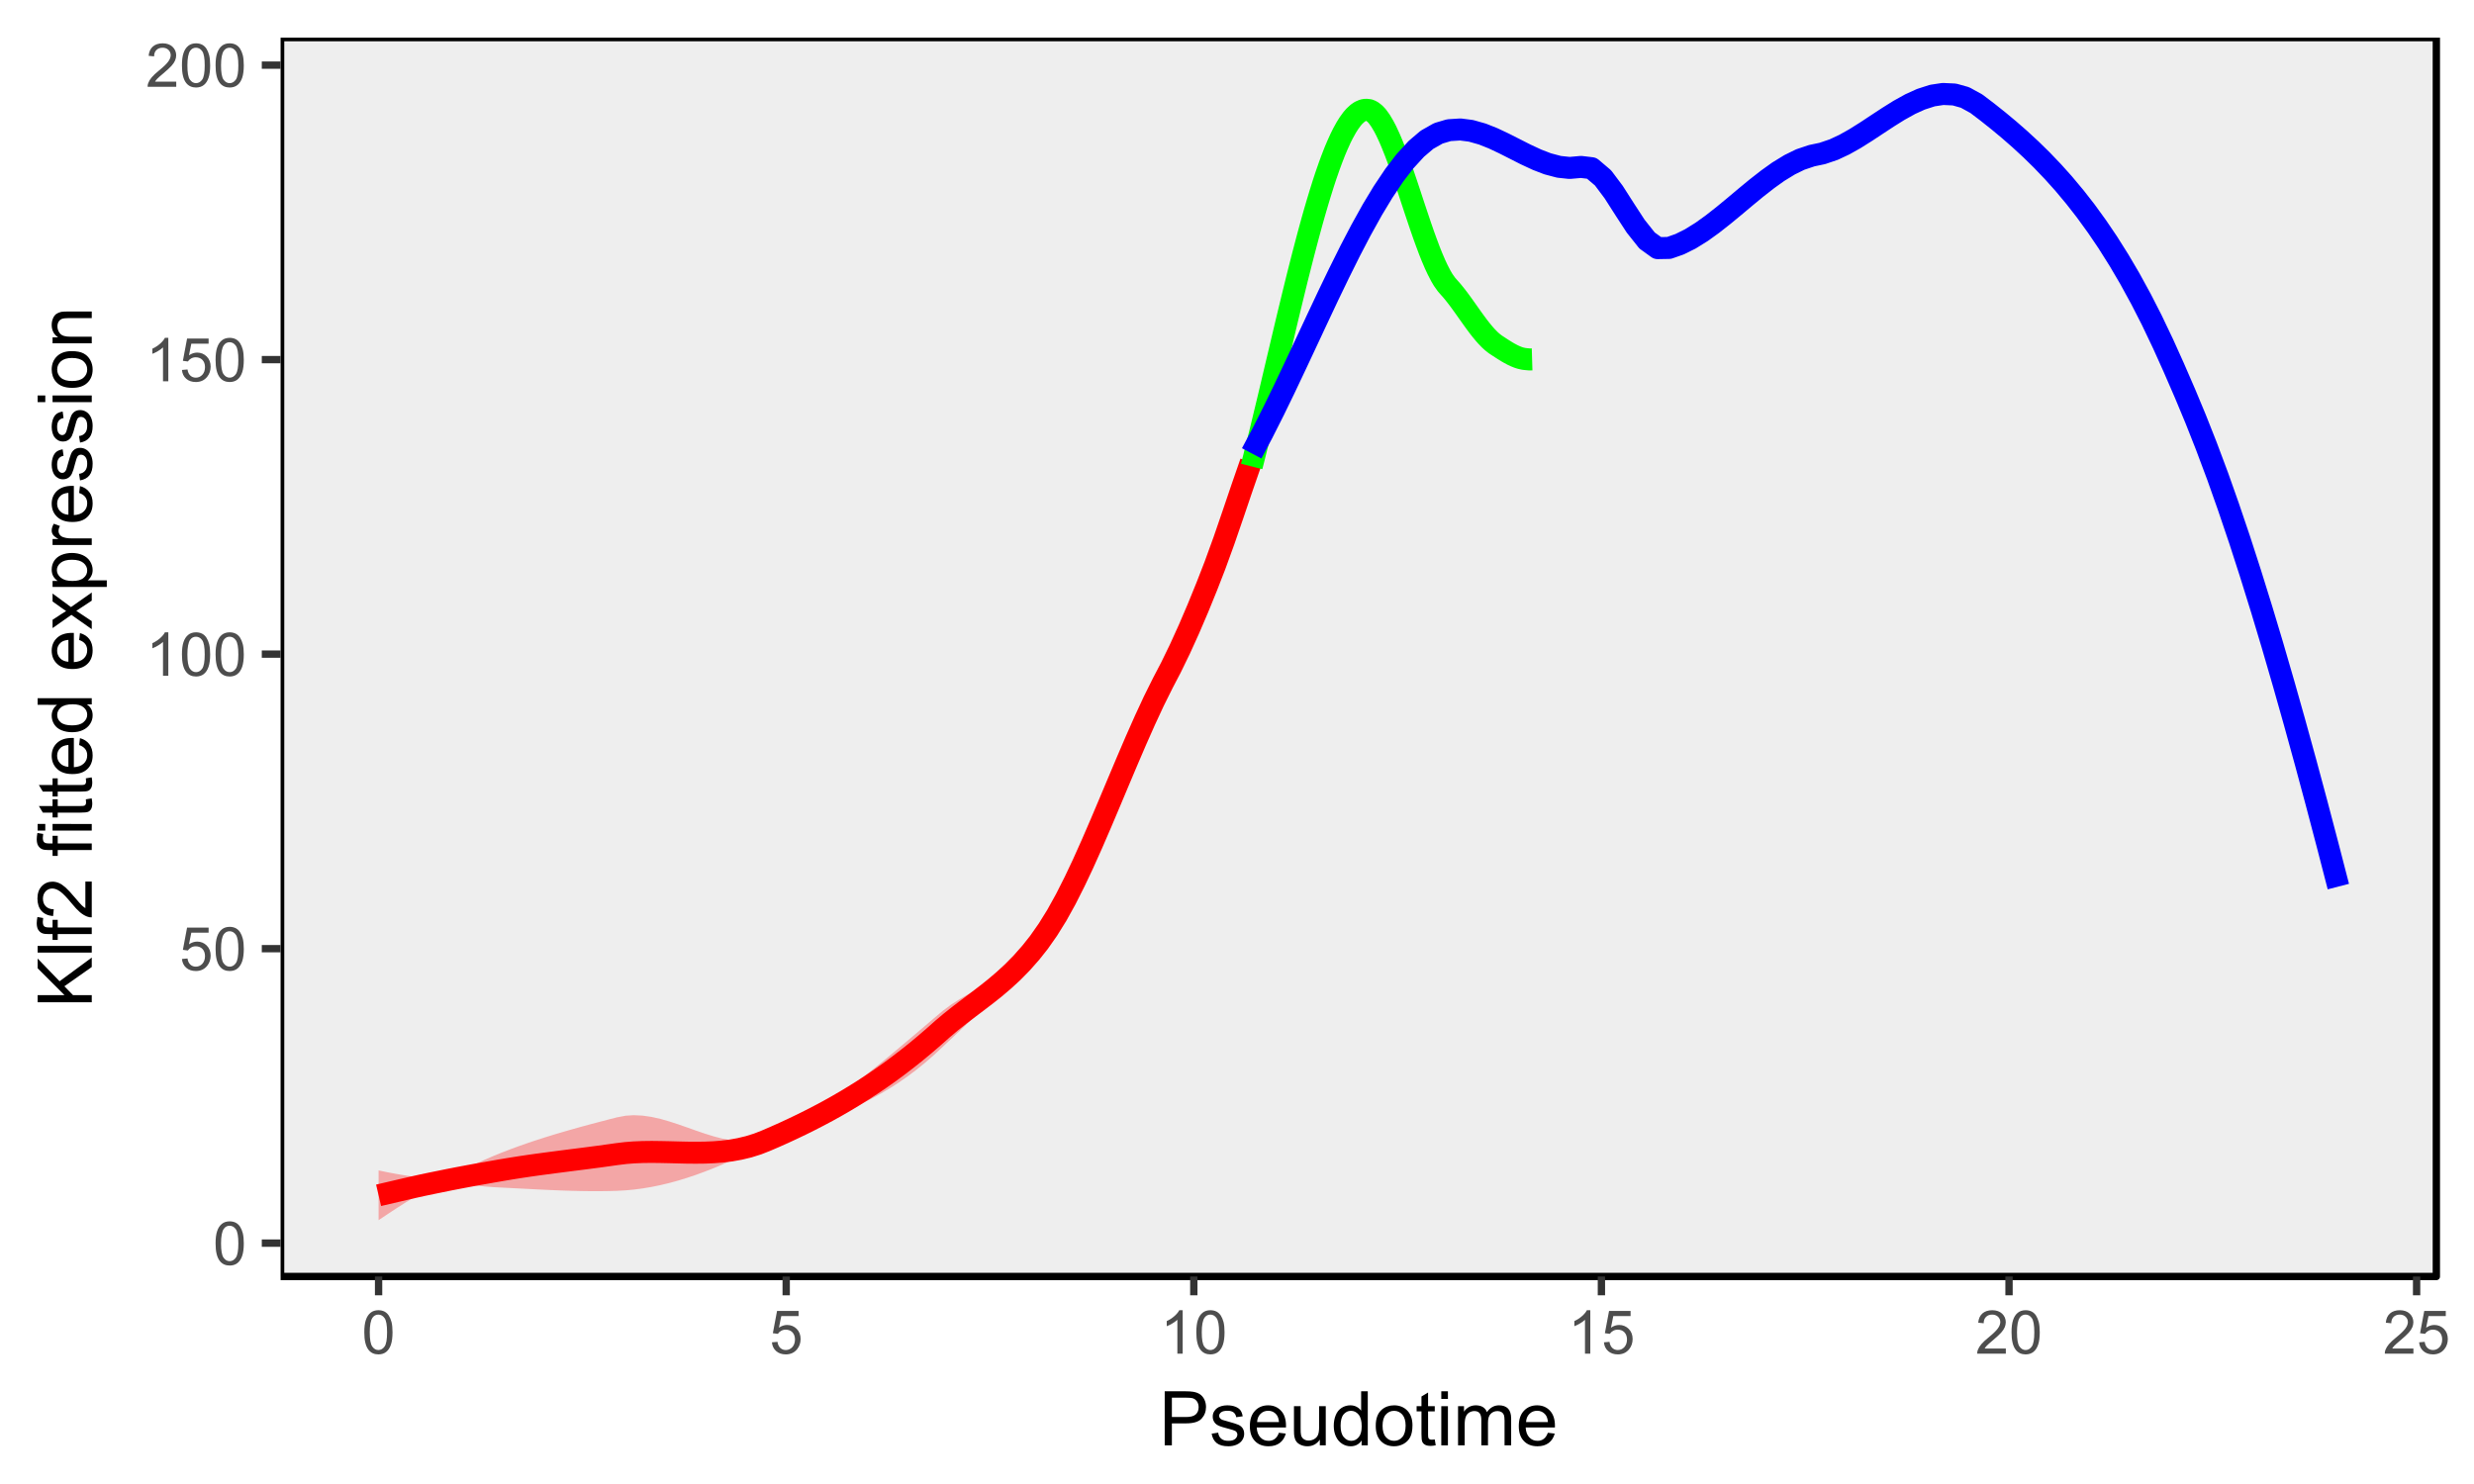 <?xml version="1.0" encoding="UTF-8"?>
<svg xmlns="http://www.w3.org/2000/svg" xmlns:xlink="http://www.w3.org/1999/xlink" width="360pt" height="216pt" viewBox="0 0 360 216" version="1.1">
<defs>
<g>
<symbol overflow="visible" id="glyph0-0">
<path style="stroke:none;" d="M 0.367 -3.105 C 0.363 -3.848 0.438 -4.445 0.594 -4.902 C 0.742 -5.355 0.973 -5.707 1.277 -5.953 C 1.578 -6.199 1.957 -6.32 2.418 -6.324 C 2.754 -6.32 3.051 -6.254 3.309 -6.121 C 3.562 -5.984 3.773 -5.789 3.938 -5.531 C 4.102 -5.273 4.23 -4.961 4.328 -4.594 C 4.422 -4.227 4.469 -3.73 4.473 -3.105 C 4.469 -2.367 4.395 -1.77 4.242 -1.316 C 4.09 -0.859 3.863 -0.508 3.562 -0.262 C 3.258 -0.016 2.875 0.105 2.418 0.109 C 1.809 0.105 1.332 -0.109 0.988 -0.547 C 0.57 -1.066 0.363 -1.922 0.367 -3.105 Z M 1.16 -3.105 C 1.16 -2.07 1.281 -1.379 1.523 -1.039 C 1.766 -0.695 2.062 -0.527 2.418 -0.527 C 2.773 -0.527 3.074 -0.699 3.316 -1.043 C 3.559 -1.387 3.68 -2.074 3.68 -3.105 C 3.68 -4.145 3.559 -4.832 3.316 -5.172 C 3.074 -5.512 2.77 -5.684 2.41 -5.684 C 2.051 -5.684 1.77 -5.531 1.559 -5.234 C 1.293 -4.844 1.16 -4.137 1.16 -3.105 Z M 1.16 -3.105 "/>
</symbol>
<symbol overflow="visible" id="glyph0-1">
<path style="stroke:none;" d="M 0.367 -1.648 L 1.176 -1.719 C 1.234 -1.32 1.375 -1.023 1.594 -0.824 C 1.812 -0.625 2.078 -0.527 2.391 -0.527 C 2.762 -0.527 3.074 -0.668 3.336 -0.949 C 3.59 -1.23 3.719 -1.602 3.723 -2.066 C 3.719 -2.504 3.594 -2.852 3.348 -3.109 C 3.098 -3.363 2.773 -3.492 2.375 -3.492 C 2.125 -3.492 1.902 -3.434 1.703 -3.32 C 1.5 -3.207 1.344 -3.062 1.23 -2.883 L 0.504 -2.977 L 1.113 -6.215 L 4.246 -6.215 L 4.246 -5.473 L 1.73 -5.473 L 1.391 -3.781 C 1.766 -4.039 2.164 -4.172 2.582 -4.176 C 3.129 -4.172 3.594 -3.98 3.973 -3.605 C 4.352 -3.223 4.539 -2.734 4.543 -2.137 C 4.539 -1.562 4.375 -1.07 4.043 -0.656 C 3.637 -0.148 3.086 0.105 2.391 0.109 C 1.816 0.105 1.348 -0.051 0.984 -0.371 C 0.621 -0.691 0.414 -1.117 0.367 -1.648 Z M 0.367 -1.648 "/>
</symbol>
<symbol overflow="visible" id="glyph0-2">
<path style="stroke:none;" d="M 3.277 0 L 2.504 0 L 2.504 -4.93 C 2.316 -4.75 2.074 -4.574 1.773 -4.395 C 1.469 -4.215 1.195 -4.082 0.957 -3.996 L 0.957 -4.742 C 1.387 -4.941 1.766 -5.188 2.09 -5.48 C 2.414 -5.77 2.645 -6.051 2.781 -6.324 L 3.277 -6.324 Z M 3.277 0 "/>
</symbol>
<symbol overflow="visible" id="glyph0-3">
<path style="stroke:none;" d="M 4.43 -0.742 L 4.43 0 L 0.266 0 C 0.258 -0.188 0.289 -0.367 0.355 -0.539 C 0.461 -0.82 0.629 -1.098 0.863 -1.375 C 1.094 -1.648 1.434 -1.965 1.879 -2.328 C 2.562 -2.887 3.023 -3.332 3.266 -3.664 C 3.5 -3.988 3.621 -4.301 3.625 -4.594 C 3.621 -4.898 3.512 -5.156 3.297 -5.367 C 3.074 -5.578 2.789 -5.684 2.441 -5.684 C 2.066 -5.684 1.77 -5.57 1.547 -5.348 C 1.32 -5.125 1.207 -4.816 1.207 -4.422 L 0.414 -4.504 C 0.465 -5.094 0.668 -5.543 1.027 -5.855 C 1.379 -6.164 1.855 -6.32 2.457 -6.324 C 3.059 -6.32 3.539 -6.152 3.891 -5.82 C 4.242 -5.484 4.418 -5.07 4.422 -4.578 C 4.418 -4.32 4.367 -4.074 4.266 -3.832 C 4.164 -3.59 3.992 -3.332 3.754 -3.062 C 3.512 -2.793 3.113 -2.426 2.562 -1.957 C 2.094 -1.566 1.797 -1.301 1.664 -1.16 C 1.531 -1.02 1.422 -0.879 1.34 -0.742 Z M 4.43 -0.742 "/>
</symbol>
<symbol overflow="visible" id="glyph1-0">
<path style="stroke:none;" d="M 0.848 0 L 0.848 -7.875 L 3.82 -7.875 C 4.34 -7.875 4.738 -7.848 5.016 -7.797 C 5.402 -7.73 5.727 -7.609 5.988 -7.43 C 6.25 -7.25 6.461 -6.996 6.621 -6.672 C 6.777 -6.344 6.855 -5.984 6.859 -5.598 C 6.855 -4.926 6.641 -4.359 6.219 -3.898 C 5.789 -3.43 5.02 -3.199 3.91 -3.203 L 1.891 -3.203 L 1.891 0 Z M 1.891 -4.129 L 3.926 -4.129 C 4.598 -4.125 5.074 -4.25 5.359 -4.504 C 5.641 -4.754 5.781 -5.105 5.785 -5.562 C 5.781 -5.891 5.699 -6.176 5.535 -6.41 C 5.367 -6.645 5.148 -6.797 4.875 -6.875 C 4.699 -6.918 4.375 -6.941 3.906 -6.945 L 1.891 -6.945 Z M 1.891 -4.129 "/>
</symbol>
<symbol overflow="visible" id="glyph1-1">
<path style="stroke:none;" d="M 0.34 -1.703 L 1.293 -1.852 C 1.344 -1.469 1.492 -1.172 1.742 -0.969 C 1.984 -0.762 2.328 -0.66 2.773 -0.664 C 3.211 -0.66 3.539 -0.75 3.758 -0.934 C 3.969 -1.113 4.078 -1.328 4.082 -1.574 C 4.078 -1.789 3.984 -1.961 3.797 -2.09 C 3.664 -2.172 3.332 -2.281 2.809 -2.418 C 2.098 -2.594 1.605 -2.75 1.332 -2.883 C 1.055 -3.012 0.848 -3.191 0.711 -3.422 C 0.566 -3.652 0.496 -3.906 0.5 -4.188 C 0.496 -4.441 0.555 -4.676 0.672 -4.895 C 0.785 -5.105 0.945 -5.289 1.148 -5.438 C 1.297 -5.547 1.5 -5.637 1.762 -5.715 C 2.02 -5.789 2.301 -5.828 2.602 -5.832 C 3.047 -5.828 3.438 -5.766 3.777 -5.637 C 4.113 -5.508 4.363 -5.332 4.527 -5.113 C 4.688 -4.891 4.797 -4.598 4.859 -4.234 L 3.914 -4.102 C 3.871 -4.395 3.746 -4.621 3.543 -4.789 C 3.336 -4.953 3.043 -5.039 2.668 -5.039 C 2.223 -5.039 1.906 -4.965 1.719 -4.816 C 1.523 -4.668 1.43 -4.496 1.434 -4.301 C 1.43 -4.176 1.469 -4.062 1.551 -3.965 C 1.629 -3.859 1.754 -3.773 1.922 -3.707 C 2.016 -3.668 2.301 -3.586 2.777 -3.461 C 3.461 -3.273 3.938 -3.121 4.207 -3.008 C 4.477 -2.891 4.688 -2.723 4.844 -2.504 C 4.996 -2.277 5.074 -2.004 5.074 -1.676 C 5.074 -1.352 4.98 -1.047 4.793 -0.766 C 4.605 -0.48 4.332 -0.262 3.98 -0.105 C 3.621 0.051 3.223 0.129 2.777 0.129 C 2.035 0.129 1.469 -0.023 1.082 -0.332 C 0.691 -0.641 0.445 -1.098 0.34 -1.703 Z M 0.34 -1.703 "/>
</symbol>
<symbol overflow="visible" id="glyph1-2">
<path style="stroke:none;" d="M 4.629 -1.836 L 5.629 -1.715 C 5.469 -1.125 5.176 -0.672 4.75 -0.352 C 4.324 -0.031 3.781 0.129 3.121 0.129 C 2.281 0.129 1.617 -0.125 1.133 -0.641 C 0.641 -1.152 0.398 -1.875 0.402 -2.805 C 0.398 -3.762 0.645 -4.504 1.145 -5.035 C 1.637 -5.562 2.277 -5.828 3.066 -5.832 C 3.824 -5.828 4.449 -5.57 4.934 -5.051 C 5.418 -4.531 5.66 -3.801 5.66 -2.863 C 5.66 -2.805 5.656 -2.719 5.656 -2.605 L 1.402 -2.605 C 1.434 -1.977 1.613 -1.496 1.934 -1.164 C 2.25 -0.828 2.645 -0.66 3.125 -0.664 C 3.477 -0.66 3.781 -0.754 4.031 -0.945 C 4.281 -1.129 4.48 -1.426 4.629 -1.836 Z M 1.457 -3.398 L 4.641 -3.398 C 4.598 -3.879 4.473 -4.238 4.273 -4.48 C 3.961 -4.852 3.562 -5.039 3.078 -5.039 C 2.629 -5.039 2.258 -4.891 1.957 -4.594 C 1.652 -4.297 1.484 -3.898 1.457 -3.398 Z M 1.457 -3.398 "/>
</symbol>
<symbol overflow="visible" id="glyph1-3">
<path style="stroke:none;" d="M 4.465 0 L 4.465 -0.836 C 4.02 -0.191 3.414 0.129 2.652 0.129 C 2.312 0.129 2 0.066 1.711 -0.062 C 1.418 -0.191 1.199 -0.355 1.059 -0.551 C 0.914 -0.746 0.816 -0.984 0.762 -1.266 C 0.723 -1.453 0.703 -1.754 0.703 -2.172 L 0.703 -5.703 L 1.672 -5.703 L 1.672 -2.539 C 1.668 -2.031 1.688 -1.691 1.73 -1.52 C 1.785 -1.262 1.914 -1.062 2.113 -0.922 C 2.309 -0.773 2.555 -0.703 2.848 -0.703 C 3.137 -0.703 3.406 -0.777 3.66 -0.926 C 3.914 -1.074 4.094 -1.273 4.199 -1.531 C 4.305 -1.785 4.359 -2.16 4.359 -2.648 L 4.359 -5.703 L 5.328 -5.703 L 5.328 0 Z M 4.465 0 "/>
</symbol>
<symbol overflow="visible" id="glyph1-4">
<path style="stroke:none;" d="M 4.426 0 L 4.426 -0.719 C 4.059 -0.152 3.527 0.129 2.832 0.129 C 2.371 0.129 1.953 0.004 1.574 -0.246 C 1.191 -0.496 0.895 -0.844 0.688 -1.297 C 0.477 -1.742 0.375 -2.262 0.375 -2.848 C 0.375 -3.414 0.469 -3.93 0.66 -4.395 C 0.848 -4.859 1.133 -5.215 1.516 -5.461 C 1.895 -5.707 2.32 -5.828 2.789 -5.832 C 3.133 -5.828 3.438 -5.758 3.707 -5.613 C 3.973 -5.469 4.191 -5.277 4.359 -5.047 L 4.359 -7.875 L 5.324 -7.875 L 5.324 0 Z M 1.371 -2.848 C 1.371 -2.113 1.523 -1.566 1.832 -1.207 C 2.137 -0.844 2.5 -0.66 2.922 -0.664 C 3.34 -0.66 3.699 -0.836 3.996 -1.184 C 4.293 -1.527 4.441 -2.055 4.441 -2.766 C 4.441 -3.547 4.289 -4.117 3.988 -4.484 C 3.688 -4.844 3.316 -5.027 2.879 -5.031 C 2.445 -5.027 2.086 -4.852 1.801 -4.504 C 1.512 -4.152 1.371 -3.602 1.371 -2.848 Z M 1.371 -2.848 "/>
</symbol>
<symbol overflow="visible" id="glyph1-5">
<path style="stroke:none;" d="M 0.367 -2.852 C 0.363 -3.906 0.656 -4.688 1.246 -5.199 C 1.734 -5.617 2.332 -5.828 3.039 -5.832 C 3.82 -5.828 4.461 -5.574 4.961 -5.062 C 5.457 -4.547 5.707 -3.836 5.711 -2.934 C 5.707 -2.195 5.598 -1.617 5.379 -1.199 C 5.156 -0.777 4.832 -0.449 4.414 -0.219 C 3.992 0.016 3.535 0.129 3.039 0.129 C 2.238 0.129 1.594 -0.125 1.105 -0.637 C 0.609 -1.148 0.363 -1.887 0.367 -2.852 Z M 1.359 -2.852 C 1.359 -2.121 1.516 -1.574 1.836 -1.211 C 2.152 -0.844 2.555 -0.66 3.039 -0.664 C 3.516 -0.66 3.914 -0.844 4.234 -1.211 C 4.551 -1.574 4.711 -2.133 4.715 -2.883 C 4.711 -3.586 4.551 -4.117 4.234 -4.484 C 3.91 -4.844 3.512 -5.027 3.039 -5.031 C 2.555 -5.027 2.152 -4.848 1.836 -4.488 C 1.516 -4.129 1.359 -3.582 1.359 -2.852 Z M 1.359 -2.852 "/>
</symbol>
<symbol overflow="visible" id="glyph1-6">
<path style="stroke:none;" d="M 2.836 -0.863 L 2.977 -0.012 C 2.703 0.043 2.457 0.07 2.246 0.074 C 1.891 0.07 1.621 0.02 1.43 -0.09 C 1.234 -0.199 1.098 -0.348 1.02 -0.527 C 0.941 -0.707 0.902 -1.086 0.902 -1.672 L 0.902 -4.953 L 0.195 -4.953 L 0.195 -5.703 L 0.902 -5.703 L 0.902 -7.117 L 1.863 -7.695 L 1.863 -5.703 L 2.836 -5.703 L 2.836 -4.953 L 1.863 -4.953 L 1.863 -1.617 C 1.863 -1.34 1.879 -1.16 1.914 -1.086 C 1.945 -1.004 2 -0.941 2.078 -0.898 C 2.152 -0.848 2.262 -0.824 2.41 -0.828 C 2.516 -0.824 2.66 -0.836 2.836 -0.863 Z M 2.836 -0.863 "/>
</symbol>
<symbol overflow="visible" id="glyph1-7">
<path style="stroke:none;" d="M 0.73 -6.762 L 0.73 -7.875 L 1.695 -7.875 L 1.695 -6.762 Z M 0.73 0 L 0.73 -5.703 L 1.695 -5.703 L 1.695 0 Z M 0.73 0 "/>
</symbol>
<symbol overflow="visible" id="glyph1-8">
<path style="stroke:none;" d="M 0.727 0 L 0.727 -5.703 L 1.59 -5.703 L 1.59 -4.902 C 1.766 -5.18 2.004 -5.406 2.305 -5.578 C 2.598 -5.746 2.938 -5.828 3.32 -5.832 C 3.738 -5.828 4.086 -5.742 4.359 -5.566 C 4.629 -5.391 4.816 -5.145 4.93 -4.836 C 5.379 -5.496 5.969 -5.828 6.691 -5.832 C 7.254 -5.828 7.688 -5.672 7.996 -5.363 C 8.297 -5.047 8.449 -4.566 8.453 -3.914 L 8.453 0 L 7.492 0 L 7.492 -3.594 C 7.488 -3.977 7.457 -4.254 7.398 -4.426 C 7.332 -4.594 7.219 -4.734 7.059 -4.84 C 6.891 -4.941 6.695 -4.992 6.477 -4.996 C 6.07 -4.992 5.738 -4.859 5.477 -4.594 C 5.211 -4.328 5.078 -3.898 5.082 -3.312 L 5.082 0 L 4.113 0 L 4.113 -3.707 C 4.113 -4.133 4.031 -4.453 3.875 -4.672 C 3.715 -4.883 3.461 -4.992 3.105 -4.996 C 2.832 -4.992 2.578 -4.922 2.348 -4.781 C 2.117 -4.637 1.949 -4.426 1.848 -4.152 C 1.738 -3.875 1.688 -3.477 1.691 -2.961 L 1.691 0 Z M 0.727 0 "/>
</symbol>
<symbol overflow="visible" id="glyph2-0">
<path style="stroke:none;" d="M 0 -0.805 L -7.875 -0.805 L -7.875 -1.848 L -3.969 -1.848 L -7.875 -5.758 L -7.875 -7.172 L -4.684 -3.867 L 0 -7.316 L 0 -5.941 L -3.984 -3.137 L -2.727 -1.848 L 0 -1.848 Z M 0 -0.805 "/>
</symbol>
<symbol overflow="visible" id="glyph2-1">
<path style="stroke:none;" d="M 0 -0.703 L -7.875 -0.703 L -7.875 -1.672 L 0 -1.672 Z M 0 -0.703 "/>
</symbol>
<symbol overflow="visible" id="glyph2-2">
<path style="stroke:none;" d="M 0 -0.957 L -4.953 -0.957 L -4.953 -0.102 L -5.703 -0.102 L -5.703 -0.957 L -6.312 -0.957 C -6.691 -0.953 -6.977 -0.988 -7.164 -1.059 C -7.41 -1.148 -7.613 -1.312 -7.773 -1.551 C -7.926 -1.781 -8.004 -2.109 -8.008 -2.535 C -8.004 -2.805 -7.973 -3.105 -7.91 -3.438 L -7.07 -3.293 C -7.102 -3.09 -7.117 -2.898 -7.121 -2.723 C -7.117 -2.426 -7.055 -2.219 -6.934 -2.098 C -6.805 -1.977 -6.57 -1.914 -6.23 -1.918 L -5.703 -1.918 L -5.703 -3.031 L -4.953 -3.031 L -4.953 -1.918 L 0 -1.918 Z M 0 -0.957 "/>
</symbol>
<symbol overflow="visible" id="glyph2-3">
<path style="stroke:none;" d="M -0.93 -5.539 L 0 -5.539 L 0 -0.332 C -0.23 -0.32 -0.453 -0.359 -0.672 -0.445 C -1.023 -0.578 -1.371 -0.789 -1.719 -1.082 C -2.059 -1.371 -2.457 -1.793 -2.91 -2.348 C -3.609 -3.203 -4.164 -3.781 -4.578 -4.082 C -4.984 -4.379 -5.375 -4.527 -5.742 -4.531 C -6.125 -4.527 -6.445 -4.391 -6.711 -4.121 C -6.969 -3.844 -7.102 -3.488 -7.105 -3.051 C -7.102 -2.582 -6.961 -2.211 -6.688 -1.934 C -6.406 -1.652 -6.02 -1.508 -5.527 -1.508 L -5.629 -0.516 C -6.367 -0.582 -6.934 -0.836 -7.324 -1.281 C -7.711 -1.723 -7.902 -2.32 -7.906 -3.074 C -7.902 -3.828 -7.695 -4.426 -7.277 -4.867 C -6.855 -5.305 -6.336 -5.523 -5.719 -5.527 C -5.402 -5.523 -5.09 -5.461 -4.789 -5.332 C -4.484 -5.203 -4.164 -4.988 -3.828 -4.691 C -3.488 -4.391 -3.027 -3.895 -2.445 -3.203 C -1.953 -2.621 -1.625 -2.246 -1.453 -2.082 C -1.277 -1.914 -1.102 -1.781 -0.93 -1.676 Z M -0.93 -5.539 "/>
</symbol>
<symbol overflow="visible" id="glyph2-4">
<path style="stroke:none;" d=""/>
</symbol>
<symbol overflow="visible" id="glyph2-5">
<path style="stroke:none;" d="M -6.762 -0.73 L -7.875 -0.73 L -7.875 -1.699 L -6.762 -1.699 Z M 0 -0.73 L -5.703 -0.73 L -5.703 -1.699 L 0 -1.695 Z M 0 -0.73 "/>
</symbol>
<symbol overflow="visible" id="glyph2-6">
<path style="stroke:none;" d="M -0.863 -2.836 L -0.012 -2.977 C 0.043 -2.703 0.07 -2.457 0.074 -2.246 C 0.07 -1.891 0.02 -1.621 -0.09 -1.43 C -0.199 -1.234 -0.348 -1.098 -0.527 -1.02 C -0.707 -0.941 -1.086 -0.902 -1.672 -0.902 L -4.953 -0.902 L -4.953 -0.195 L -5.703 -0.195 L -5.703 -0.902 L -7.117 -0.902 L -7.695 -1.863 L -5.703 -1.863 L -5.703 -2.836 L -4.953 -2.836 L -4.953 -1.863 L -1.617 -1.863 C -1.34 -1.863 -1.16 -1.879 -1.082 -1.914 C -1 -1.945 -0.938 -2 -0.895 -2.078 C -0.848 -2.152 -0.824 -2.262 -0.828 -2.41 C -0.824 -2.516 -0.836 -2.66 -0.863 -2.836 Z M -0.863 -2.836 "/>
</symbol>
<symbol overflow="visible" id="glyph2-7">
<path style="stroke:none;" d="M -1.836 -4.629 L -1.715 -5.629 C -1.125 -5.469 -0.672 -5.176 -0.352 -4.75 C -0.031 -4.324 0.129 -3.781 0.129 -3.121 C 0.129 -2.281 -0.125 -1.617 -0.641 -1.133 C -1.152 -0.641 -1.875 -0.398 -2.805 -0.402 C -3.762 -0.398 -4.504 -0.645 -5.035 -1.145 C -5.562 -1.637 -5.828 -2.277 -5.832 -3.066 C -5.828 -3.824 -5.57 -4.449 -5.051 -4.934 C -4.531 -5.418 -3.801 -5.66 -2.863 -5.66 C -2.805 -5.66 -2.719 -5.656 -2.605 -5.656 L -2.605 -1.402 C -1.977 -1.434 -1.496 -1.613 -1.164 -1.934 C -0.828 -2.25 -0.66 -2.645 -0.664 -3.125 C -0.66 -3.477 -0.754 -3.781 -0.941 -4.031 C -1.125 -4.281 -1.422 -4.48 -1.836 -4.629 Z M -3.398 -1.457 L -3.398 -4.641 C -3.879 -4.598 -4.238 -4.473 -4.48 -4.273 C -4.852 -3.961 -5.039 -3.562 -5.039 -3.078 C -5.039 -2.629 -4.891 -2.258 -4.594 -1.957 C -4.297 -1.652 -3.898 -1.484 -3.398 -1.457 Z M -3.398 -1.457 "/>
</symbol>
<symbol overflow="visible" id="glyph2-8">
<path style="stroke:none;" d="M 0 -4.426 L -0.719 -4.426 C -0.152 -4.059 0.129 -3.527 0.129 -2.832 C 0.129 -2.371 0.004 -1.953 -0.246 -1.574 C -0.496 -1.191 -0.844 -0.895 -1.297 -0.688 C -1.742 -0.477 -2.262 -0.375 -2.848 -0.375 C -3.414 -0.375 -3.93 -0.469 -4.395 -0.66 C -4.859 -0.848 -5.215 -1.133 -5.461 -1.516 C -5.707 -1.895 -5.828 -2.32 -5.832 -2.789 C -5.828 -3.133 -5.758 -3.438 -5.613 -3.707 C -5.469 -3.973 -5.277 -4.191 -5.047 -4.359 L -7.875 -4.363 L -7.875 -5.324 L 0 -5.324 Z M -2.848 -1.371 C -2.113 -1.371 -1.566 -1.523 -1.207 -1.832 C -0.844 -2.137 -0.66 -2.5 -0.664 -2.922 C -0.66 -3.34 -0.836 -3.699 -1.184 -3.996 C -1.527 -4.293 -2.055 -4.441 -2.766 -4.441 C -3.547 -4.441 -4.117 -4.289 -4.484 -3.988 C -4.844 -3.688 -5.027 -3.316 -5.031 -2.879 C -5.027 -2.445 -4.852 -2.086 -4.504 -1.801 C -4.152 -1.512 -3.602 -1.371 -2.848 -1.371 Z M -2.848 -1.371 "/>
</symbol>
<symbol overflow="visible" id="glyph2-9">
<path style="stroke:none;" d="M 0 -0.082 L -2.965 -2.164 L -5.703 -0.238 L -5.703 -1.445 L -4.367 -2.32 C -4.109 -2.484 -3.898 -2.617 -3.727 -2.719 C -3.961 -2.875 -4.168 -3.02 -4.355 -3.152 L -5.703 -4.113 L -5.703 -5.27 L -3.02 -3.297 L 0 -5.418 L 0 -4.234 L -1.773 -3.062 L -2.25 -2.75 L 0 -1.25 Z M 0 -0.082 "/>
</symbol>
<symbol overflow="visible" id="glyph2-10">
<path style="stroke:none;" d="M 2.188 -0.727 L -5.703 -0.727 L -5.703 -1.605 L -4.961 -1.605 C -5.25 -1.812 -5.469 -2.047 -5.613 -2.309 C -5.758 -2.57 -5.828 -2.887 -5.832 -3.262 C -5.828 -3.746 -5.703 -4.176 -5.457 -4.551 C -5.203 -4.922 -4.852 -5.203 -4.395 -5.391 C -3.938 -5.578 -3.438 -5.672 -2.895 -5.676 C -2.309 -5.672 -1.781 -5.566 -1.316 -5.359 C -0.848 -5.148 -0.488 -4.844 -0.242 -4.449 C 0.008 -4.047 0.129 -3.629 0.129 -3.191 C 0.129 -2.867 0.062 -2.578 -0.074 -2.32 C -0.207 -2.062 -0.379 -1.852 -0.59 -1.691 L 2.188 -1.691 Z M -2.82 -1.602 C -2.082 -1.598 -1.539 -1.746 -1.191 -2.047 C -0.836 -2.34 -0.66 -2.699 -0.664 -3.125 C -0.66 -3.551 -0.844 -3.918 -1.211 -4.227 C -1.574 -4.531 -2.137 -4.688 -2.898 -4.688 C -3.625 -4.688 -4.168 -4.535 -4.531 -4.238 C -4.891 -3.938 -5.074 -3.582 -5.074 -3.168 C -5.074 -2.754 -4.879 -2.391 -4.496 -2.074 C -4.109 -1.758 -3.551 -1.598 -2.82 -1.602 Z M -2.82 -1.602 "/>
</symbol>
<symbol overflow="visible" id="glyph2-11">
<path style="stroke:none;" d="M 0 -0.715 L -5.703 -0.715 L -5.703 -1.586 L -4.84 -1.586 C -5.242 -1.805 -5.508 -2.008 -5.637 -2.199 C -5.766 -2.383 -5.828 -2.59 -5.832 -2.82 C -5.828 -3.141 -5.727 -3.473 -5.523 -3.812 L -4.625 -3.48 C -4.762 -3.242 -4.832 -3.004 -4.836 -2.773 C -4.832 -2.555 -4.77 -2.363 -4.645 -2.199 C -4.516 -2.027 -4.34 -1.91 -4.113 -1.844 C -3.77 -1.73 -3.391 -1.676 -2.984 -1.68 L 0 -1.68 Z M 0 -0.715 "/>
</symbol>
<symbol overflow="visible" id="glyph2-12">
<path style="stroke:none;" d="M -1.703 -0.34 L -1.852 -1.293 C -1.469 -1.344 -1.172 -1.492 -0.969 -1.742 C -0.762 -1.984 -0.66 -2.328 -0.664 -2.773 C -0.66 -3.211 -0.75 -3.539 -0.934 -3.758 C -1.113 -3.969 -1.328 -4.078 -1.574 -4.082 C -1.789 -4.078 -1.961 -3.984 -2.09 -3.797 C -2.172 -3.664 -2.281 -3.332 -2.418 -2.809 C -2.594 -2.098 -2.75 -1.609 -2.883 -1.336 C -3.012 -1.062 -3.191 -0.852 -3.422 -0.711 C -3.652 -0.566 -3.906 -0.496 -4.188 -0.5 C -4.441 -0.496 -4.676 -0.555 -4.895 -0.672 C -5.105 -0.785 -5.289 -0.945 -5.438 -1.148 C -5.547 -1.297 -5.637 -1.5 -5.715 -1.762 C -5.789 -2.02 -5.828 -2.301 -5.832 -2.602 C -5.828 -3.047 -5.766 -3.438 -5.637 -3.777 C -5.508 -4.113 -5.332 -4.363 -5.113 -4.527 C -4.891 -4.688 -4.598 -4.797 -4.234 -4.859 L -4.102 -3.914 C -4.395 -3.871 -4.621 -3.746 -4.789 -3.543 C -4.953 -3.336 -5.039 -3.043 -5.039 -2.668 C -5.039 -2.223 -4.965 -1.906 -4.816 -1.719 C -4.668 -1.523 -4.496 -1.43 -4.301 -1.434 C -4.176 -1.43 -4.062 -1.469 -3.965 -1.551 C -3.859 -1.629 -3.773 -1.754 -3.707 -1.922 C -3.668 -2.016 -3.586 -2.301 -3.461 -2.777 C -3.273 -3.461 -3.121 -3.938 -3.008 -4.207 C -2.891 -4.477 -2.723 -4.688 -2.5 -4.844 C -2.277 -4.996 -2.004 -5.074 -1.676 -5.074 C -1.352 -5.074 -1.047 -4.98 -0.766 -4.793 C -0.48 -4.605 -0.262 -4.332 -0.105 -3.98 C 0.051 -3.621 0.129 -3.223 0.129 -2.777 C 0.129 -2.035 -0.023 -1.469 -0.332 -1.082 C -0.641 -0.691 -1.098 -0.445 -1.703 -0.34 Z M -1.703 -0.34 "/>
</symbol>
<symbol overflow="visible" id="glyph2-13">
<path style="stroke:none;" d="M -2.852 -0.367 C -3.906 -0.363 -4.688 -0.656 -5.199 -1.246 C -5.617 -1.734 -5.828 -2.332 -5.832 -3.039 C -5.828 -3.82 -5.574 -4.461 -5.062 -4.961 C -4.547 -5.457 -3.836 -5.707 -2.934 -5.711 C -2.195 -5.707 -1.617 -5.598 -1.199 -5.379 C -0.777 -5.156 -0.449 -4.832 -0.219 -4.414 C 0.016 -3.992 0.129 -3.535 0.129 -3.039 C 0.129 -2.238 -0.125 -1.594 -0.637 -1.105 C -1.148 -0.609 -1.887 -0.363 -2.852 -0.367 Z M -2.852 -1.359 C -2.121 -1.359 -1.574 -1.516 -1.211 -1.836 C -0.844 -2.152 -0.66 -2.555 -0.664 -3.039 C -0.66 -3.516 -0.844 -3.914 -1.211 -4.234 C -1.574 -4.551 -2.133 -4.711 -2.883 -4.715 C -3.586 -4.711 -4.117 -4.551 -4.484 -4.234 C -4.844 -3.91 -5.027 -3.512 -5.031 -3.039 C -5.027 -2.555 -4.848 -2.152 -4.488 -1.836 C -4.129 -1.516 -3.582 -1.359 -2.852 -1.359 Z M -2.852 -1.359 "/>
</symbol>
<symbol overflow="visible" id="glyph2-14">
<path style="stroke:none;" d="M 0 -0.727 L -5.703 -0.727 L -5.703 -1.594 L -4.895 -1.594 C -5.516 -2.012 -5.828 -2.617 -5.832 -3.41 C -5.828 -3.754 -5.766 -4.066 -5.645 -4.355 C -5.52 -4.641 -5.359 -4.859 -5.16 -5.004 C -4.957 -5.145 -4.719 -5.242 -4.445 -5.305 C -4.266 -5.336 -3.953 -5.355 -3.508 -5.359 L 0 -5.359 L 0 -4.395 L -3.469 -4.395 C -3.863 -4.395 -4.156 -4.355 -4.352 -4.281 C -4.543 -4.203 -4.699 -4.07 -4.82 -3.879 C -4.934 -3.688 -4.992 -3.461 -4.996 -3.207 C -4.992 -2.793 -4.859 -2.438 -4.602 -2.141 C -4.336 -1.836 -3.844 -1.688 -3.117 -1.691 L 0 -1.691 Z M 0 -0.727 "/>
</symbol>
</g>
<clipPath id="clip1">
  <path d="M 40.832 5.48 L 355.52 5.48 L 355.52 186.797 L 40.832 186.797 Z M 40.832 5.48 "/>
</clipPath>
</defs>
<g id="surface196">
<g clip-path="url(#clip1)" clip-rule="nonzero">
<path style="fill-rule:nonzero;fill:rgb(93.333%,93.333%,93.333%);fill-opacity:1;stroke-width:1.067;stroke-linecap:round;stroke-linejoin:round;stroke:rgb(0%,0%,0%);stroke-opacity:1;stroke-miterlimit:10;" d="M 40.832 185.797 L 354.52 185.797 L 354.52 5.48 L 40.832 5.48 Z M 40.832 185.797 "/>
<path style=" stroke:none;fill-rule:nonzero;fill:rgb(100%,0%,0%);fill-opacity:0.302;" d="M 55.09 170.359 L 56.395 170.629 L 57.699 170.871 L 58.887 171.074 L 60.191 171.285 L 61.496 171.488 L 62.801 171.695 L 64.105 171.895 L 65.293 171.387 L 66.598 170.703 L 67.902 170.039 L 69.207 169.406 L 70.512 168.809 L 71.699 168.297 L 73.004 167.766 L 74.309 167.262 L 75.613 166.785 L 76.918 166.328 L 78.102 165.934 L 79.406 165.516 L 80.715 165.113 L 82.02 164.727 L 83.324 164.352 L 84.629 163.988 L 85.812 163.668 L 88.422 162.98 L 89.727 162.645 L 91.035 162.395 L 92.219 162.32 L 93.523 162.383 L 94.828 162.574 L 96.133 162.867 L 97.438 163.242 L 98.625 163.629 L 99.93 164.082 L 101.234 164.547 L 102.539 164.992 L 103.844 165.398 L 105.031 165.711 L 106.336 165.969 L 107.641 166.117 L 108.945 166.125 L 110.25 165.973 L 111.438 165.676 L 112.742 165.266 L 114.047 164.859 L 115.352 164.133 L 116.656 163.301 L 117.844 162.512 L 119.148 161.617 L 120.453 160.691 L 121.758 159.738 L 123.062 158.758 L 124.246 157.848 L 125.555 156.828 L 126.859 155.785 L 128.164 154.727 L 129.469 153.652 L 130.652 152.664 L 131.957 151.57 L 133.262 150.465 L 134.566 149.352 L 135.875 148.234 L 137.18 147.133 L 138.363 146.25 L 139.668 145.41 L 140.973 144.664 L 142.277 143.984 L 143.582 143.328 L 144.77 142.719 L 146.074 142.004 L 147.379 141.207 L 148.684 140.012 L 149.988 138.133 L 151.176 136.289 L 152.48 134.047 L 153.785 131.582 L 155.09 128.945 L 156.395 126.168 L 157.582 123.547 L 158.887 120.582 L 160.191 117.562 L 161.496 114.516 L 162.801 111.465 L 163.988 108.719 L 165.293 105.75 L 166.598 102.859 L 167.902 100.082 L 169.207 97.457 L 170.395 95.348 L 171.699 93.359 L 173.004 91.559 L 174.309 87.293 L 175.613 82.832 L 176.797 78.812 L 178.102 74.68 L 179.406 71.023 L 180.711 67.996 L 182.02 65.762 L 182.02 68.797 L 180.711 74.117 L 179.406 78.785 L 178.102 82.699 L 176.797 85.762 L 175.613 87.828 L 174.309 89.773 L 173.004 91.602 L 171.699 95.551 L 170.395 98.934 L 169.207 101.375 L 167.902 104 L 166.598 106.84 L 165.293 109.84 L 163.988 112.953 L 162.801 115.832 L 161.496 118.996 L 160.191 122.113 L 158.887 125.125 L 157.582 127.977 L 156.395 130.383 L 155.09 132.773 L 153.785 134.844 L 152.48 136.586 L 151.176 138.059 L 149.988 139.211 L 148.684 140.285 L 147.379 141.746 L 146.074 143.355 L 144.77 144.855 L 143.582 146.141 L 142.277 147.484 L 140.973 148.773 L 139.668 150.023 L 138.363 151.25 L 137.18 152.363 L 135.875 153.578 L 134.566 154.719 L 133.262 155.773 L 131.957 156.746 L 130.652 157.648 L 129.469 158.406 L 128.164 159.18 L 126.859 159.895 L 125.555 160.555 L 124.246 161.168 L 123.062 161.688 L 121.758 162.219 L 120.453 162.719 L 119.148 163.191 L 117.844 163.641 L 116.656 164.031 L 115.352 164.449 L 114.047 164.93 L 112.742 165.688 L 111.438 166.402 L 110.25 167.031 L 108.945 167.699 L 107.641 168.34 L 106.336 168.949 L 105.031 169.531 L 103.844 170.027 L 102.539 170.539 L 101.234 171.016 L 99.93 171.453 L 98.625 171.852 L 97.438 172.176 L 96.133 172.488 L 94.828 172.758 L 93.523 172.977 L 92.219 173.148 L 91.035 173.258 L 89.727 173.328 L 88.422 173.363 L 87.117 173.379 L 85.812 173.375 L 84.629 173.359 L 83.324 173.328 L 82.02 173.289 L 80.715 173.238 L 79.406 173.18 L 78.102 173.117 L 76.918 173.055 L 73.004 172.855 L 71.699 172.785 L 70.512 172.691 L 69.207 172.559 L 67.902 172.402 L 66.598 172.234 L 65.293 172.059 L 64.105 172.031 L 62.801 172.766 L 61.496 173.52 L 60.191 174.301 L 58.887 175.109 L 57.699 175.867 L 56.395 176.727 L 55.09 177.598 Z M 55.09 170.359 "/>
<path style=" stroke:none;fill-rule:nonzero;fill:rgb(0%,100%,0%);fill-opacity:0.302;" d="M 182.137 67.895 L 182.492 66.496 L 182.965 64.602 L 183.324 63.16 L 183.797 61.211 L 184.152 59.734 L 184.629 57.75 L 184.984 56.254 L 185.457 54.246 L 185.812 52.742 L 186.289 50.73 L 186.645 49.227 L 187.117 47.23 L 187.473 45.742 L 187.949 43.777 L 188.305 42.316 L 188.777 40.391 L 189.254 38.504 L 189.609 37.113 L 190.086 35.293 L 190.441 33.961 L 190.914 32.23 L 191.27 30.969 L 191.746 29.344 L 192.102 28.168 L 192.574 26.66 L 192.93 25.582 L 193.406 24.211 L 193.762 23.242 L 194.234 22.027 L 194.594 21.176 L 195.066 20.129 L 195.422 19.414 L 195.898 18.555 L 196.254 17.984 L 196.727 17.328 L 197.082 16.914 L 197.559 16.477 L 197.914 16.234 L 198.387 16.031 L 198.742 15.973 L 199.219 16.023 L 199.574 16.168 L 200.047 16.527 L 200.406 16.906 L 200.879 17.559 L 201.352 18.355 L 201.711 19.043 L 202.184 20.062 L 202.539 20.895 L 203.016 22.09 L 203.371 23.035 L 203.844 24.355 L 204.199 25.383 L 204.676 26.785 L 205.031 27.855 L 205.504 29.293 L 205.859 30.371 L 206.336 31.793 L 206.691 32.848 L 207.164 34.215 L 207.523 35.203 L 207.996 36.469 L 208.352 37.363 L 208.828 38.477 L 209.184 39.238 L 209.656 40.152 L 210.012 40.754 L 210.488 41.422 L 210.844 41.828 L 211.316 42.363 L 211.672 42.801 L 212.148 43.41 L 212.504 43.891 L 212.98 44.547 L 213.453 45.215 L 213.809 45.719 L 214.285 46.387 L 214.641 46.879 L 215.113 47.516 L 215.469 47.973 L 215.945 48.551 L 216.301 48.953 L 216.773 49.441 L 217.129 49.766 L 217.605 50.137 L 217.961 50.371 L 218.434 50.68 L 218.793 50.91 L 219.266 51.203 L 219.621 51.41 L 220.098 51.664 L 220.453 51.832 L 220.926 52.023 L 221.281 52.133 L 221.758 52.238 L 222.113 52.277 L 222.586 52.32 L 222.941 52.309 L 222.586 52.32 L 222.113 52.277 L 221.758 52.238 L 221.281 52.133 L 220.926 52.023 L 220.453 51.832 L 220.098 51.664 L 219.621 51.41 L 219.266 51.203 L 218.793 50.91 L 218.434 50.68 L 217.961 50.371 L 217.605 50.137 L 217.129 49.766 L 216.773 49.441 L 216.301 48.953 L 215.945 48.551 L 215.469 47.973 L 215.113 47.516 L 214.641 46.879 L 214.285 46.387 L 213.809 45.719 L 213.453 45.215 L 212.98 44.547 L 212.504 43.891 L 212.148 43.41 L 211.672 42.801 L 211.316 42.363 L 210.844 41.828 L 210.488 41.422 L 210.012 40.754 L 209.656 40.152 L 209.184 39.238 L 208.828 38.477 L 208.352 37.363 L 207.996 36.469 L 207.523 35.203 L 207.164 34.215 L 206.691 32.848 L 206.336 31.793 L 205.859 30.371 L 205.504 29.293 L 205.031 27.855 L 204.676 26.785 L 204.199 25.383 L 203.844 24.355 L 203.371 23.035 L 203.016 22.09 L 202.539 20.895 L 202.184 20.062 L 201.711 19.043 L 201.352 18.355 L 200.879 17.559 L 200.406 16.906 L 200.047 16.527 L 199.574 16.168 L 199.219 16.023 L 198.742 15.973 L 198.387 16.031 L 197.914 16.234 L 197.559 16.477 L 197.082 16.914 L 196.727 17.328 L 196.254 17.984 L 195.898 18.555 L 195.422 19.414 L 195.066 20.129 L 194.594 21.176 L 194.234 22.027 L 193.762 23.242 L 193.406 24.211 L 192.93 25.582 L 192.574 26.66 L 192.102 28.168 L 191.746 29.344 L 191.27 30.969 L 190.914 32.23 L 190.441 33.961 L 190.086 35.293 L 189.609 37.113 L 189.254 38.504 L 188.777 40.391 L 188.305 42.316 L 187.949 43.777 L 187.473 45.742 L 187.117 47.23 L 186.645 49.227 L 186.289 50.73 L 185.812 52.742 L 185.457 54.246 L 184.984 56.254 L 184.629 57.75 L 184.152 59.734 L 183.797 61.211 L 183.324 63.16 L 182.965 64.602 L 182.492 66.496 Z M 182.137 67.895 "/>
<path style=" stroke:none;fill-rule:nonzero;fill:rgb(0%,0%,100%);fill-opacity:0.302;" d="M 182.137 65.988 L 183.68 63.086 L 185.34 59.797 L 186.883 56.625 L 188.543 53.121 L 190.086 49.828 L 191.746 46.277 L 193.285 43.008 L 194.828 39.809 L 196.488 36.473 L 198.031 33.52 L 199.691 30.531 L 201.234 27.973 L 202.895 25.492 L 204.438 23.477 L 206.098 21.664 L 207.641 20.348 L 209.301 19.406 L 210.844 18.949 L 212.504 18.844 L 214.047 19.043 L 215.707 19.512 L 217.25 20.125 L 218.793 20.852 L 220.453 21.691 L 221.992 22.473 L 223.656 23.246 L 225.195 23.84 L 226.859 24.281 L 228.398 24.445 L 230.059 24.297 L 231.602 24.48 L 233.262 25.891 L 234.805 27.949 L 236.465 30.543 L 238.008 32.914 L 239.668 35.004 L 241.211 36.117 L 242.871 36.086 L 244.414 35.543 L 245.957 34.777 L 247.617 33.746 L 249.16 32.637 L 250.82 31.332 L 252.363 30.059 L 254.023 28.664 L 255.566 27.391 L 257.227 26.094 L 258.766 24.992 L 260.43 23.973 L 261.969 23.219 L 263.633 22.66 L 265.172 22.336 L 266.832 21.773 L 268.375 21.051 L 269.918 20.184 L 271.578 19.141 L 273.121 18.121 L 274.781 17.031 L 276.324 16.066 L 277.984 15.145 L 279.527 14.445 L 281.188 13.91 L 282.73 13.676 L 284.391 13.754 L 285.934 14.188 L 287.594 15.102 L 289.137 16.273 L 290.797 17.594 L 292.34 18.879 L 293.879 20.223 L 295.539 21.754 L 297.082 23.266 L 298.742 25 L 300.285 26.719 L 301.945 28.707 L 303.488 30.684 L 305.148 32.973 L 306.691 35.25 L 308.352 37.887 L 309.895 40.512 L 311.555 43.547 L 313.098 46.566 L 314.758 50.047 L 316.301 53.473 L 317.961 57.297 L 319.504 61.004 L 321.043 64.902 L 322.707 69.348 L 324.246 73.699 L 325.91 78.617 L 327.449 83.379 L 329.109 88.715 L 330.652 93.848 L 332.312 99.555 L 333.855 105.012 L 335.516 111.039 L 337.059 116.773 L 338.719 123.078 L 340.262 129.043 L 338.719 123.078 L 337.059 116.773 L 335.516 111.039 L 333.855 105.012 L 332.312 99.555 L 330.652 93.848 L 329.109 88.715 L 327.449 83.379 L 325.91 78.617 L 324.246 73.699 L 322.707 69.348 L 321.043 64.902 L 319.504 61.004 L 317.961 57.297 L 316.301 53.473 L 314.758 50.047 L 313.098 46.566 L 311.555 43.547 L 309.895 40.512 L 308.352 37.887 L 306.691 35.25 L 305.148 32.973 L 303.488 30.684 L 301.945 28.707 L 300.285 26.719 L 298.742 25 L 297.082 23.266 L 295.539 21.754 L 293.879 20.223 L 292.34 18.879 L 290.797 17.594 L 289.137 16.273 L 287.594 15.102 L 285.934 14.188 L 284.391 13.754 L 282.73 13.676 L 281.188 13.91 L 279.527 14.445 L 277.984 15.145 L 276.324 16.066 L 274.781 17.031 L 273.121 18.121 L 271.578 19.141 L 269.918 20.184 L 268.375 21.051 L 266.832 21.773 L 265.172 22.336 L 263.633 22.66 L 261.969 23.219 L 260.43 23.973 L 258.766 24.992 L 257.227 26.094 L 255.566 27.391 L 254.023 28.664 L 252.363 30.059 L 250.82 31.332 L 249.16 32.637 L 247.617 33.746 L 245.957 34.777 L 244.414 35.543 L 242.871 36.086 L 241.211 36.117 L 239.668 35.004 L 238.008 32.914 L 236.465 30.543 L 234.805 27.949 L 233.262 25.891 L 231.602 24.48 L 230.059 24.297 L 228.398 24.445 L 226.859 24.281 L 225.195 23.84 L 223.656 23.246 L 221.992 22.473 L 220.453 21.691 L 218.793 20.852 L 217.25 20.125 L 215.707 19.512 L 214.047 19.043 L 212.504 18.844 L 210.844 18.949 L 209.301 19.406 L 207.641 20.348 L 206.098 21.664 L 204.438 23.477 L 202.895 25.492 L 201.234 27.973 L 199.691 30.531 L 198.031 33.52 L 196.488 36.473 L 194.828 39.809 L 193.285 43.008 L 191.746 46.277 L 190.086 49.828 L 188.543 53.121 L 186.883 56.625 L 185.34 59.797 L 183.68 63.086 Z M 182.137 65.988 "/>
<path style="fill:none;stroke-width:3.201;stroke-linecap:butt;stroke-linejoin:round;stroke:rgb(100%,0%,0%);stroke-opacity:1;stroke-miterlimit:1;" d="M 55.09 173.98 L 57.699 173.371 L 58.887 173.094 L 60.191 172.793 L 61.496 172.504 L 62.801 172.23 L 64.105 171.965 L 65.293 171.723 L 66.598 171.469 L 67.902 171.223 L 69.207 170.98 L 70.512 170.75 L 71.699 170.539 L 73.004 170.312 L 74.309 170.094 L 75.613 169.887 L 76.918 169.691 L 78.102 169.523 L 79.406 169.348 L 80.715 169.176 L 83.324 168.84 L 84.629 168.676 L 85.812 168.523 L 87.117 168.352 L 88.422 168.172 L 89.727 167.988 L 91.035 167.828 L 92.219 167.734 L 93.523 167.68 L 94.828 167.664 L 96.133 167.68 L 97.438 167.707 L 98.625 167.738 L 99.93 167.77 L 101.234 167.781 L 102.539 167.766 L 103.844 167.711 L 105.031 167.621 L 106.336 167.461 L 107.641 167.227 L 108.945 166.914 L 110.25 166.504 L 111.438 166.039 L 112.742 165.477 L 114.047 164.895 L 115.352 164.289 L 116.656 163.664 L 117.844 163.074 L 119.148 162.402 L 120.453 161.707 L 121.758 160.98 L 123.062 160.223 L 124.246 159.508 L 125.555 158.691 L 126.859 157.84 L 128.164 156.953 L 129.469 156.031 L 130.652 155.156 L 131.957 154.156 L 133.262 153.117 L 134.566 152.035 L 135.875 150.906 L 137.18 149.746 L 138.363 148.75 L 139.668 147.715 L 140.973 146.719 L 142.277 145.734 L 143.582 144.734 L 144.77 143.789 L 146.074 142.68 L 147.379 141.477 L 148.684 140.148 L 149.988 138.672 L 151.176 137.176 L 152.48 135.316 L 153.785 133.215 L 155.09 130.859 L 156.395 128.273 L 157.582 125.762 L 158.887 122.852 L 160.191 119.84 L 161.496 116.754 L 162.801 113.648 L 163.988 110.836 L 165.293 107.793 L 166.598 104.848 L 167.902 102.039 L 169.207 99.414 L 170.395 97.141 L 171.699 94.457 L 173.004 91.582 L 174.309 88.535 L 175.613 85.332 L 176.797 82.285 L 178.102 78.691 L 179.406 74.902 L 180.711 71.055 L 182.02 67.277 "/>
<path style="fill:none;stroke-width:3.201;stroke-linecap:butt;stroke-linejoin:round;stroke:rgb(0%,100%,0%);stroke-opacity:1;stroke-miterlimit:1;" d="M 182.137 67.895 L 182.492 66.496 L 182.965 64.602 L 183.324 63.16 L 183.797 61.211 L 184.152 59.734 L 184.629 57.75 L 184.984 56.254 L 185.457 54.246 L 185.812 52.742 L 186.289 50.73 L 186.645 49.227 L 187.117 47.23 L 187.473 45.742 L 187.949 43.777 L 188.305 42.316 L 188.777 40.391 L 189.254 38.504 L 189.609 37.113 L 190.086 35.293 L 190.441 33.961 L 190.914 32.23 L 191.27 30.969 L 191.746 29.344 L 192.102 28.168 L 192.574 26.66 L 192.93 25.582 L 193.406 24.211 L 193.762 23.242 L 194.234 22.027 L 194.594 21.176 L 195.066 20.129 L 195.422 19.414 L 195.898 18.555 L 196.254 17.984 L 196.727 17.328 L 197.082 16.914 L 197.559 16.477 L 197.914 16.234 L 198.387 16.031 L 198.742 15.973 L 199.219 16.023 L 199.574 16.168 L 200.047 16.527 L 200.406 16.906 L 200.879 17.559 L 201.352 18.355 L 201.711 19.043 L 202.184 20.062 L 202.539 20.895 L 203.016 22.09 L 203.371 23.035 L 203.844 24.355 L 204.199 25.383 L 204.676 26.785 L 205.031 27.855 L 205.504 29.293 L 205.859 30.371 L 206.336 31.793 L 206.691 32.848 L 207.164 34.215 L 207.523 35.203 L 207.996 36.469 L 208.352 37.363 L 208.828 38.477 L 209.184 39.238 L 209.656 40.152 L 210.012 40.754 L 210.488 41.422 L 210.844 41.828 L 211.316 42.363 L 211.672 42.801 L 212.148 43.41 L 212.504 43.891 L 212.98 44.547 L 213.453 45.215 L 213.809 45.719 L 214.285 46.387 L 214.641 46.879 L 215.113 47.516 L 215.469 47.973 L 215.945 48.551 L 216.301 48.953 L 216.773 49.441 L 217.129 49.766 L 217.605 50.137 L 217.961 50.371 L 218.434 50.68 L 218.793 50.91 L 219.266 51.203 L 219.621 51.41 L 220.098 51.664 L 220.453 51.832 L 220.926 52.023 L 221.281 52.133 L 221.758 52.238 L 222.113 52.277 L 222.586 52.32 L 222.941 52.309 "/>
<path style="fill:none;stroke-width:3.201;stroke-linecap:butt;stroke-linejoin:round;stroke:rgb(0%,0%,100%);stroke-opacity:1;stroke-miterlimit:1;" d="M 182.137 65.988 L 183.68 63.086 L 185.34 59.797 L 186.883 56.625 L 188.543 53.121 L 190.086 49.828 L 191.746 46.277 L 193.285 43.008 L 194.828 39.809 L 196.488 36.473 L 198.031 33.52 L 199.691 30.531 L 201.234 27.973 L 202.895 25.492 L 204.438 23.477 L 206.098 21.664 L 207.641 20.348 L 209.301 19.406 L 210.844 18.949 L 212.504 18.844 L 214.047 19.043 L 215.707 19.512 L 217.25 20.125 L 218.793 20.852 L 220.453 21.691 L 221.992 22.473 L 223.656 23.246 L 225.195 23.84 L 226.859 24.281 L 228.398 24.445 L 230.059 24.297 L 231.602 24.48 L 233.262 25.891 L 234.805 27.949 L 236.465 30.543 L 238.008 32.914 L 239.668 35.004 L 241.211 36.117 L 242.871 36.086 L 244.414 35.543 L 245.957 34.777 L 247.617 33.746 L 249.16 32.637 L 250.82 31.332 L 252.363 30.059 L 254.023 28.664 L 255.566 27.391 L 257.227 26.094 L 258.766 24.992 L 260.43 23.973 L 261.969 23.219 L 263.633 22.66 L 265.172 22.336 L 266.832 21.773 L 268.375 21.051 L 269.918 20.184 L 271.578 19.141 L 273.121 18.121 L 274.781 17.031 L 276.324 16.066 L 277.984 15.145 L 279.527 14.445 L 281.188 13.91 L 282.73 13.676 L 284.391 13.754 L 285.934 14.188 L 287.594 15.102 L 289.137 16.273 L 290.797 17.594 L 292.34 18.879 L 293.879 20.223 L 295.539 21.754 L 297.082 23.266 L 298.742 25 L 300.285 26.719 L 301.945 28.707 L 303.488 30.684 L 305.148 32.973 L 306.691 35.25 L 308.352 37.887 L 309.895 40.512 L 311.555 43.547 L 313.098 46.566 L 314.758 50.047 L 316.301 53.473 L 317.961 57.297 L 319.504 61.004 L 321.043 64.902 L 322.707 69.348 L 324.246 73.699 L 325.91 78.617 L 327.449 83.379 L 329.109 88.715 L 330.652 93.848 L 332.312 99.555 L 333.855 105.012 L 335.516 111.039 L 337.059 116.773 L 338.719 123.078 L 340.262 129.043 "/>
</g>
<g style="fill:rgb(30.196%,30.196%,30.196%);fill-opacity:1;">
  <use xlink:href="#glyph0-0" x="31.004" y="184.094"/>
</g>
<g style="fill:rgb(30.196%,30.196%,30.196%);fill-opacity:1;">
  <use xlink:href="#glyph0-1" x="26.109" y="141.227"/>
  <use xlink:href="#glyph0-0" x="31.004" y="141.227"/>
</g>
<g style="fill:rgb(30.196%,30.196%,30.196%);fill-opacity:1;">
  <use xlink:href="#glyph0-2" x="21.215" y="98.359"/>
  <use xlink:href="#glyph0-0" x="26.109" y="98.359"/>
  <use xlink:href="#glyph0-0" x="31.003" y="98.359"/>
</g>
<g style="fill:rgb(30.196%,30.196%,30.196%);fill-opacity:1;">
  <use xlink:href="#glyph0-2" x="21.215" y="55.496"/>
  <use xlink:href="#glyph0-1" x="26.109" y="55.496"/>
  <use xlink:href="#glyph0-0" x="31.003" y="55.496"/>
</g>
<g style="fill:rgb(30.196%,30.196%,30.196%);fill-opacity:1;">
  <use xlink:href="#glyph0-3" x="21.215" y="12.629"/>
  <use xlink:href="#glyph0-0" x="26.109" y="12.629"/>
  <use xlink:href="#glyph0-0" x="31.003" y="12.629"/>
</g>
<path style="fill:none;stroke-width:1.067;stroke-linecap:butt;stroke-linejoin:round;stroke:rgb(20%,20%,20%);stroke-opacity:1;stroke-miterlimit:10;" d="M 38.094 180.941 L 40.832 180.941 "/>
<path style="fill:none;stroke-width:1.067;stroke-linecap:butt;stroke-linejoin:round;stroke:rgb(20%,20%,20%);stroke-opacity:1;stroke-miterlimit:10;" d="M 38.094 138.078 L 40.832 138.078 "/>
<path style="fill:none;stroke-width:1.067;stroke-linecap:butt;stroke-linejoin:round;stroke:rgb(20%,20%,20%);stroke-opacity:1;stroke-miterlimit:10;" d="M 38.094 95.211 L 40.832 95.211 "/>
<path style="fill:none;stroke-width:1.067;stroke-linecap:butt;stroke-linejoin:round;stroke:rgb(20%,20%,20%);stroke-opacity:1;stroke-miterlimit:10;" d="M 38.094 52.344 L 40.832 52.344 "/>
<path style="fill:none;stroke-width:1.067;stroke-linecap:butt;stroke-linejoin:round;stroke:rgb(20%,20%,20%);stroke-opacity:1;stroke-miterlimit:10;" d="M 38.094 9.48 L 40.832 9.48 "/>
<path style="fill:none;stroke-width:1.067;stroke-linecap:butt;stroke-linejoin:round;stroke:rgb(20%,20%,20%);stroke-opacity:1;stroke-miterlimit:10;" d="M 55.09 188.535 L 55.09 185.797 "/>
<path style="fill:none;stroke-width:1.067;stroke-linecap:butt;stroke-linejoin:round;stroke:rgb(20%,20%,20%);stroke-opacity:1;stroke-miterlimit:10;" d="M 114.402 188.535 L 114.402 185.797 "/>
<path style="fill:none;stroke-width:1.067;stroke-linecap:butt;stroke-linejoin:round;stroke:rgb(20%,20%,20%);stroke-opacity:1;stroke-miterlimit:10;" d="M 173.715 188.535 L 173.715 185.797 "/>
<path style="fill:none;stroke-width:1.067;stroke-linecap:butt;stroke-linejoin:round;stroke:rgb(20%,20%,20%);stroke-opacity:1;stroke-miterlimit:10;" d="M 233.027 188.535 L 233.027 185.797 "/>
<path style="fill:none;stroke-width:1.067;stroke-linecap:butt;stroke-linejoin:round;stroke:rgb(20%,20%,20%);stroke-opacity:1;stroke-miterlimit:10;" d="M 292.34 188.535 L 292.34 185.797 "/>
<path style="fill:none;stroke-width:1.067;stroke-linecap:butt;stroke-linejoin:round;stroke:rgb(20%,20%,20%);stroke-opacity:1;stroke-miterlimit:10;" d="M 351.648 188.535 L 351.648 185.797 "/>
<g style="fill:rgb(30.196%,30.196%,30.196%);fill-opacity:1;">
  <use xlink:href="#glyph0-0" x="52.645" y="197.027"/>
</g>
<g style="fill:rgb(30.196%,30.196%,30.196%);fill-opacity:1;">
  <use xlink:href="#glyph0-1" x="111.957" y="197.027"/>
</g>
<g style="fill:rgb(30.196%,30.196%,30.196%);fill-opacity:1;">
  <use xlink:href="#glyph0-2" x="168.82" y="197.027"/>
  <use xlink:href="#glyph0-0" x="173.714" y="197.027"/>
</g>
<g style="fill:rgb(30.196%,30.196%,30.196%);fill-opacity:1;">
  <use xlink:href="#glyph0-2" x="228.133" y="197.027"/>
  <use xlink:href="#glyph0-1" x="233.027" y="197.027"/>
</g>
<g style="fill:rgb(30.196%,30.196%,30.196%);fill-opacity:1;">
  <use xlink:href="#glyph0-3" x="287.445" y="197.027"/>
  <use xlink:href="#glyph0-0" x="292.339" y="197.027"/>
</g>
<g style="fill:rgb(30.196%,30.196%,30.196%);fill-opacity:1;">
  <use xlink:href="#glyph0-3" x="346.754" y="197.027"/>
  <use xlink:href="#glyph0-1" x="351.648" y="197.027"/>
</g>
<g style="fill:rgb(0%,0%,0%);fill-opacity:1;">
  <use xlink:href="#glyph1-0" x="168.633" y="210.379"/>
  <use xlink:href="#glyph1-1" x="175.97" y="210.379"/>
  <use xlink:href="#glyph1-2" x="181.47" y="210.379"/>
  <use xlink:href="#glyph1-3" x="187.587" y="210.379"/>
  <use xlink:href="#glyph1-4" x="193.705" y="210.379"/>
  <use xlink:href="#glyph1-5" x="199.823" y="210.379"/>
  <use xlink:href="#glyph1-6" x="205.94" y="210.379"/>
  <use xlink:href="#glyph1-7" x="208.997" y="210.379"/>
  <use xlink:href="#glyph1-8" x="211.44" y="210.379"/>
  <use xlink:href="#glyph1-2" x="220.604" y="210.379"/>
</g>
<g style="fill:rgb(0%,0%,0%);fill-opacity:1;">
  <use xlink:href="#glyph2-0" x="13.352" y="146.691"/>
  <use xlink:href="#glyph2-1" x="13.352" y="139.354"/>
  <use xlink:href="#glyph2-2" x="13.352" y="136.911"/>
  <use xlink:href="#glyph2-3" x="13.352" y="133.854"/>
  <use xlink:href="#glyph2-4" x="13.352" y="127.737"/>
  <use xlink:href="#glyph2-2" x="13.352" y="124.681"/>
  <use xlink:href="#glyph2-5" x="13.352" y="121.625"/>
  <use xlink:href="#glyph2-6" x="13.352" y="119.181"/>
  <use xlink:href="#glyph2-6" x="13.352" y="116.125"/>
  <use xlink:href="#glyph2-7" x="13.352" y="113.068"/>
  <use xlink:href="#glyph2-8" x="13.352" y="106.951"/>
  <use xlink:href="#glyph2-4" x="13.352" y="100.833"/>
  <use xlink:href="#glyph2-7" x="13.352" y="97.777"/>
  <use xlink:href="#glyph2-9" x="13.352" y="91.659"/>
  <use xlink:href="#glyph2-10" x="13.352" y="86.159"/>
  <use xlink:href="#glyph2-11" x="13.352" y="80.042"/>
  <use xlink:href="#glyph2-7" x="13.352" y="76.378"/>
  <use xlink:href="#glyph2-12" x="13.352" y="70.261"/>
  <use xlink:href="#glyph2-12" x="13.352" y="64.761"/>
  <use xlink:href="#glyph2-5" x="13.352" y="59.261"/>
  <use xlink:href="#glyph2-13" x="13.352" y="56.817"/>
  <use xlink:href="#glyph2-14" x="13.352" y="50.699"/>
</g>
</g>
</svg>
